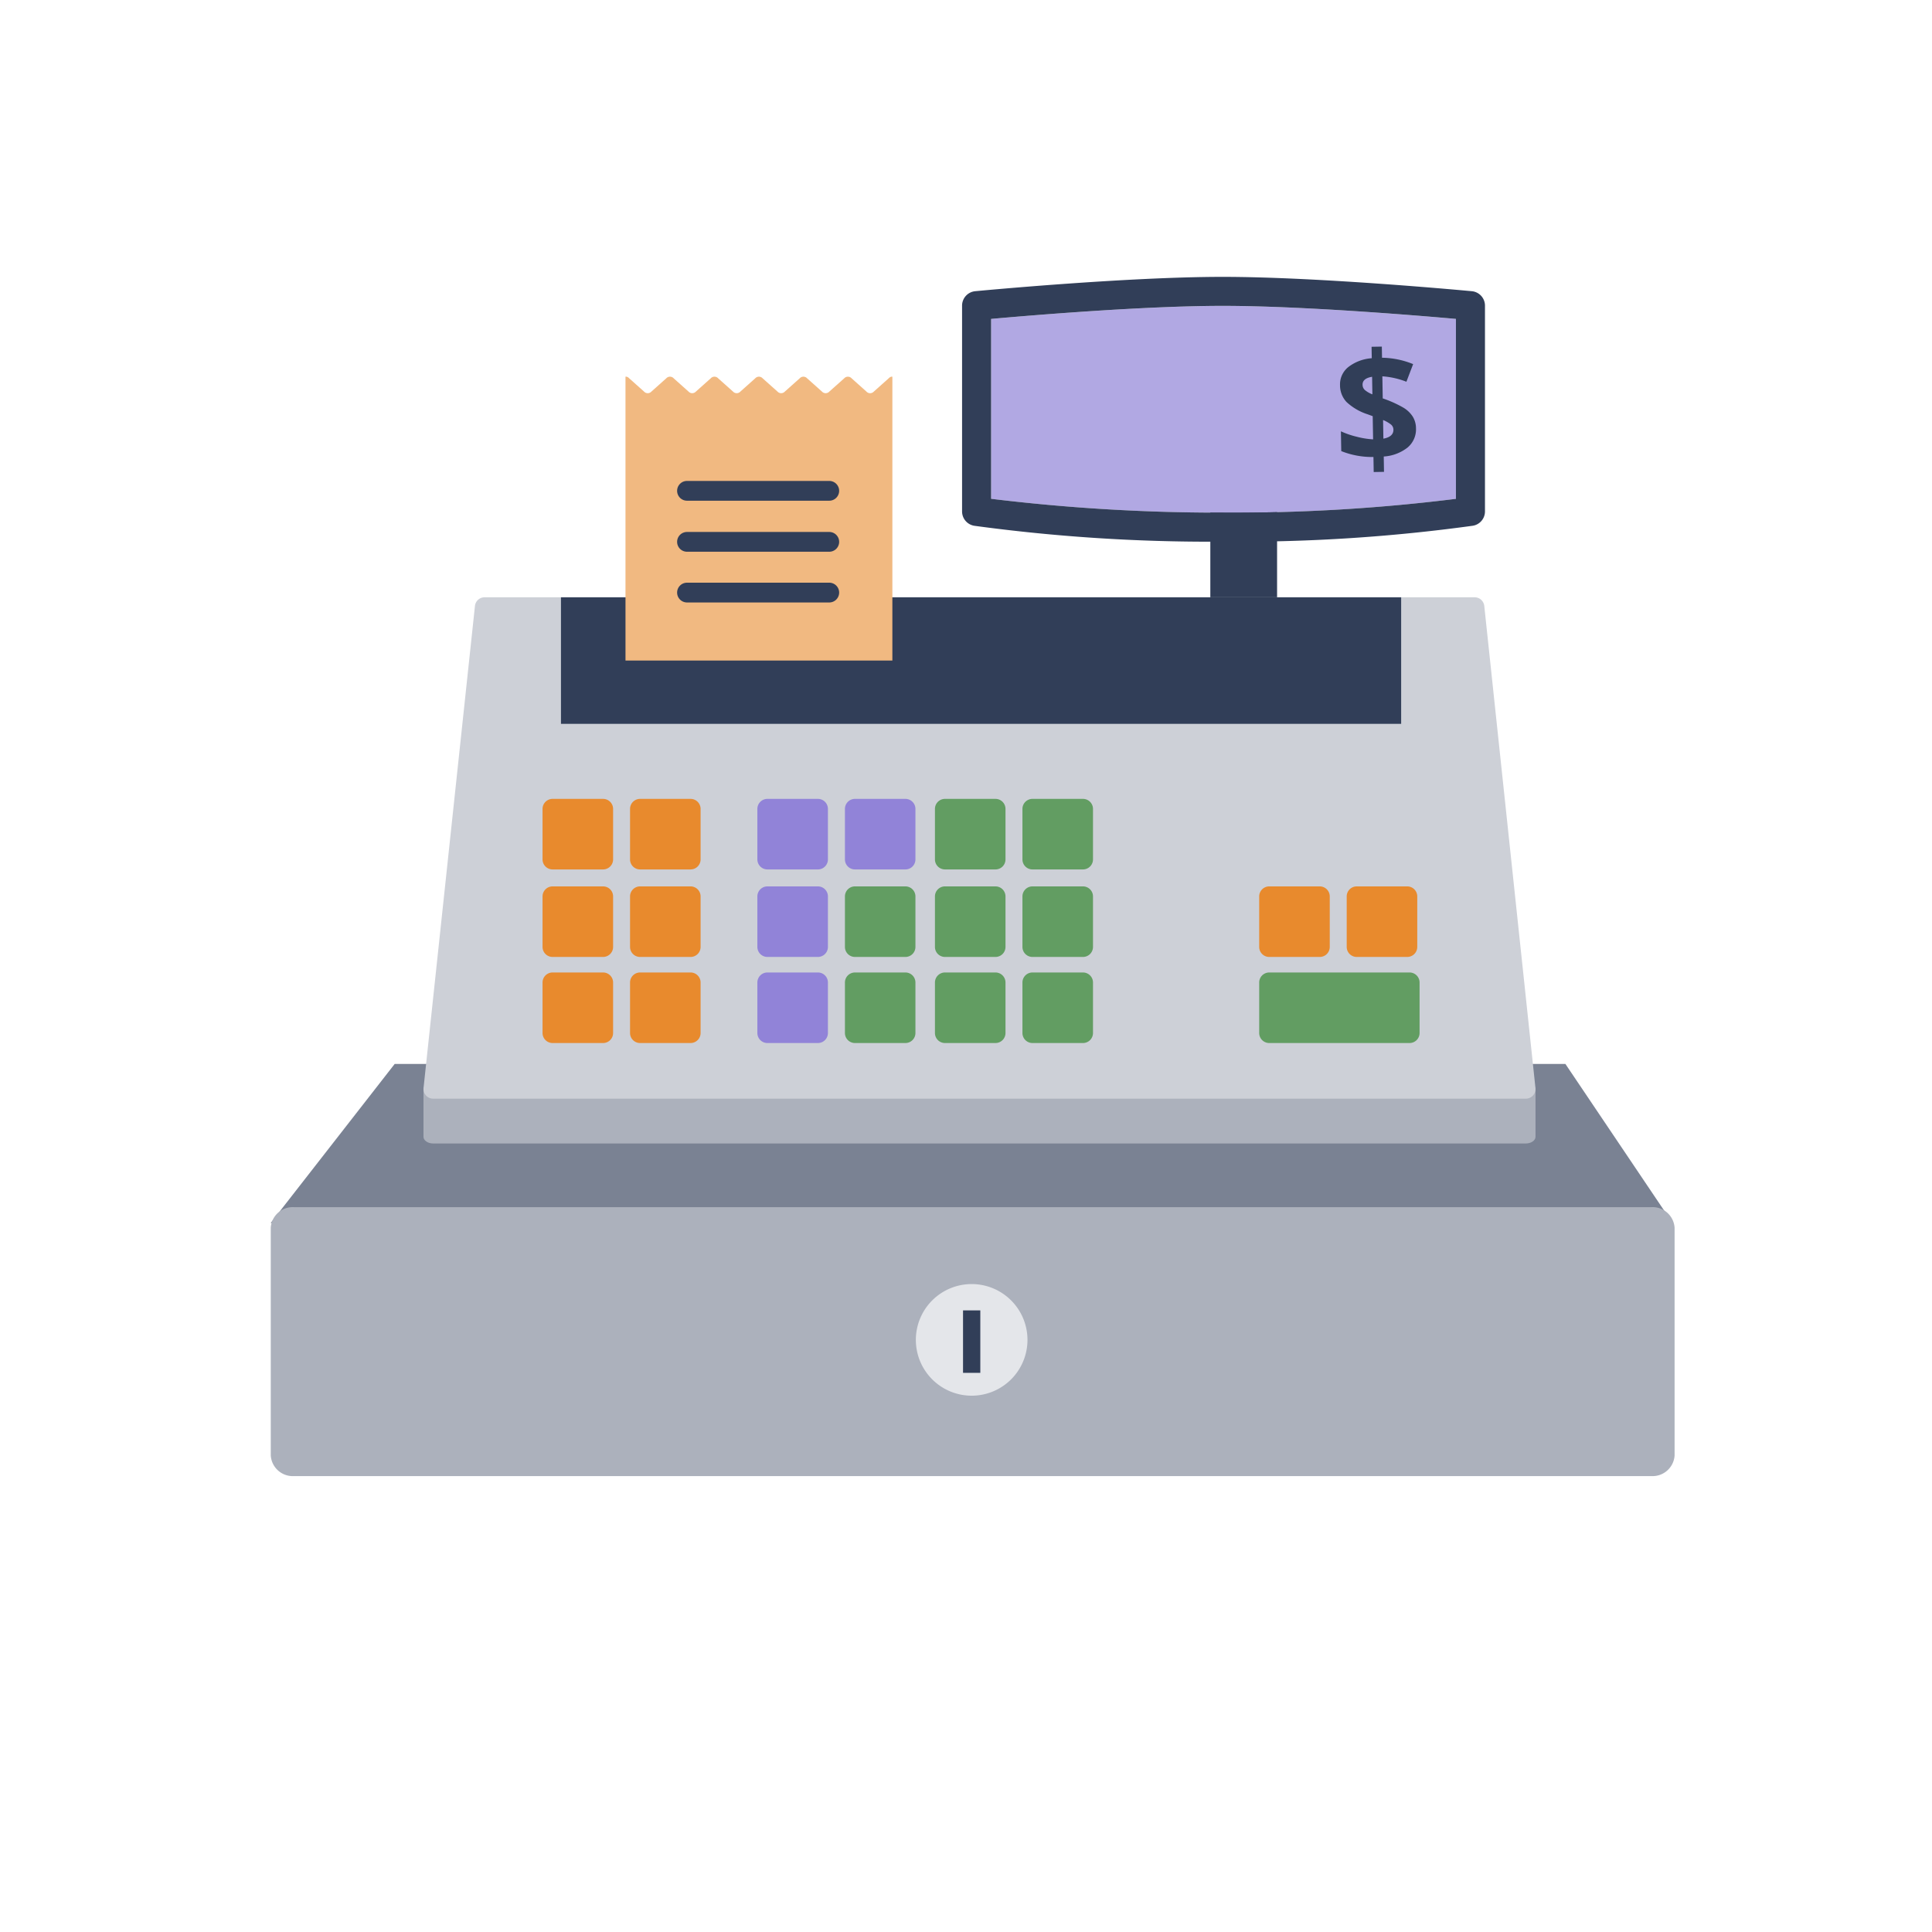 <svg xmlns="http://www.w3.org/2000/svg" width="192.674" height="192.674" viewBox="0 0 192.674 192.674"><g transform="translate(-497.809 -938.979)"><circle cx="96.337" cy="96.337" r="96.337" transform="translate(497.809 938.979)" fill="none"/><g transform="translate(-0.188 -0.62)"><rect width="6.657" height="14.299" transform="translate(618.7 989.955)" fill="#313e58"/><path d="M12.569,81.287.2,97.154l139.568-.35-10.45-15.517Z" transform="translate(524.791 964.414)" fill="#7a8293"/><path d="M137.671,96.081H2.332A2.2,2.2,0,0,0,0,98.129v22.722A2.2,2.2,0,0,0,2.332,122.9H137.671A2.2,2.2,0,0,0,140,120.851V98.129a2.2,2.2,0,0,0-2.332-2.048" transform="translate(525 963.905)" fill="#acb1bc"/><path d="M128.919,83.229H19.951c-.533,0-.966.3-.966.669v4.721c0,.369.433.669.966.669H128.919c.534,0,.966-.3.966-.669V83.9c0-.37-.432-.669-.966-.669" transform="translate(521.245 964.347)" fill="#acb1bc"/><path d="M78.456,110.3a5.566,5.566,0,1,1-5.566-5.566,5.566,5.566,0,0,1,5.566,5.566" transform="translate(522.009 962.922)" fill="#e4e6ea"/><rect width="1.723" height="6.229" transform="translate(594.038 1070.281)" fill="#313e58"/><path d="M124.776,34.371a.965.965,0,0,0-.96-.864H25.078a.965.965,0,0,0-.96.863L18.991,82.439a.964.964,0,0,0,.96,1.069H128.919a.965.965,0,0,0,.96-1.068Z" transform="translate(521.245 965.659)" fill="#cdd0d7"/><rect width="83.79" height="12.62" transform="translate(553.941 999.166)" fill="#313e58"/><path d="M66.464,36.224V10.309h-.093a.535.535,0,0,0-.277.165l-1.478,1.319a.5.5,0,0,1-.74,0L62.4,10.474a.5.5,0,0,0-.74,0L60.18,11.792a.5.5,0,0,1-.74,0l-1.478-1.319a.5.5,0,0,0-.739,0l-1.479,1.319a.5.5,0,0,1-.739,0l-1.479-1.319a.5.5,0,0,0-.739,0l-1.478,1.319a.5.5,0,0,1-.74,0l-1.478-1.319a.5.5,0,0,0-.74,0l-1.478,1.319a.5.5,0,0,1-.74,0l-1.478-1.319a.5.5,0,0,0-.74,0l-1.478,1.319a.5.5,0,0,1-.74,0l-1.478-1.319a.528.528,0,0,0-.277-.165h-.093V38.62H66.464Z" transform="translate(520.527 966.855)" fill="#f1b981"/><g transform="translate(565.56 987.562)"><path d="M46.2,30.737H60.324a.986.986,0,1,0,0-1.971H46.2a.986.986,0,1,0,0,1.971" transform="translate(-45.218 -23.677)" fill="#313e58"/><path d="M46.2,25.466H60.324a.986.986,0,1,0,0-1.971H46.2a.986.986,0,1,0,0,1.971" transform="translate(-45.218 -23.495)" fill="#313e58"/><path d="M46.2,35.975H60.324a.986.986,0,1,0,0-1.971H46.2a.986.986,0,1,0,0,1.971" transform="translate(-45.218 -23.856)" fill="#313e58"/></g><path d="M77.612,4.3V22.238a188.376,188.376,0,0,0,22.672,1.377,179.563,179.563,0,0,0,23.683-1.374V4.3C120.114,3.956,108.6,3,100.7,3s-19.267.955-23.091,1.3" transform="translate(519.228 967.107)" fill="#b1a8e3"/><path d="M125.45,1.43C125.3,1.416,110.3,0,100.6,0S76.069,1.416,75.921,1.43a1.448,1.448,0,0,0-1.31,1.442V23.394a1.449,1.449,0,0,0,1.22,1.43,174.3,174.3,0,0,0,24.333,1.585l1.1,0a170.326,170.326,0,0,0,24.276-1.588,1.446,1.446,0,0,0,1.219-1.429V2.872a1.447,1.447,0,0,0-1.31-1.442m-1.586,20.707a179.557,179.557,0,0,1-23.682,1.374,188.4,188.4,0,0,1-22.673-1.377V4.193c3.825-.342,15.2-1.3,23.091-1.3s19.411.957,23.264,1.3Z" transform="translate(519.331 967.21)" fill="#313e58"/><path d="M6.031,0H1.005A1,1,0,0,0,0,1.005V6.031A1,1,0,0,0,1.005,7.036H6.031A1,1,0,0,0,7.036,6.031V1.005A1,1,0,0,0,6.031,0" transform="translate(552.104 1019.27)" fill="#e88a2d"/><path d="M14.712,0H9.686A1,1,0,0,0,8.681,1.005V6.031A1,1,0,0,0,9.686,7.036h5.026a1,1,0,0,0,1.005-1.005V1.005A1,1,0,0,0,14.712,0" transform="translate(552.149 1019.27)" fill="#e88a2d"/><path d="M6.031,8.682H1.005A1,1,0,0,0,0,9.687v5.026a1,1,0,0,0,1.005,1.005H6.031a1,1,0,0,0,1.005-1.005V9.687A1,1,0,0,0,6.031,8.682" transform="translate(552.104 1019.315)" fill="#e88a2d"/><path d="M14.712,8.682H9.686A1,1,0,0,0,8.681,9.687v5.026a1,1,0,0,0,1.005,1.005h5.026a1,1,0,0,0,1.005-1.005V9.687a1,1,0,0,0-1.005-1.005" transform="translate(552.149 1019.315)" fill="#e88a2d"/><path d="M6.031,17.222H1.005A1,1,0,0,0,0,18.227v5.026a1,1,0,0,0,1.005,1.005H6.031a1,1,0,0,0,1.005-1.005V18.227a1,1,0,0,0-1.005-1.005" transform="translate(552.104 1019.36)" fill="#e88a2d"/><path d="M14.712,17.222H9.686a1,1,0,0,0-1.005,1.005v5.026a1,1,0,0,0,1.005,1.005h5.026a1,1,0,0,0,1.005-1.005V18.227a1,1,0,0,0-1.005-1.005" transform="translate(552.149 1019.36)" fill="#e88a2d"/><path d="M27.344,0H22.318a1,1,0,0,0-1.005,1.005V6.031a1,1,0,0,0,1.005,1.005h5.026a1,1,0,0,0,1.005-1.005V1.005A1,1,0,0,0,27.344,0" transform="translate(552.215 1019.27)" fill="#9183d8"/><path d="M36.026,0H31A1,1,0,0,0,30,1.005V6.031A1,1,0,0,0,31,7.036h5.026a1,1,0,0,0,1.005-1.005V1.005A1,1,0,0,0,36.026,0" transform="translate(552.26 1019.27)" fill="#9183d8"/><path d="M27.344,8.682H22.318a1,1,0,0,0-1.005,1.005v5.026a1,1,0,0,0,1.005,1.005h5.026a1,1,0,0,0,1.005-1.005V9.687a1,1,0,0,0-1.005-1.005" transform="translate(552.215 1019.315)" fill="#9183d8"/><path d="M36.026,8.682H31A1,1,0,0,0,30,9.687v5.026A1,1,0,0,0,31,15.718h5.026a1,1,0,0,0,1.005-1.005V9.687a1,1,0,0,0-1.005-1.005" transform="translate(552.26 1019.315)" fill="#629d62"/><path d="M27.344,17.222H22.318a1,1,0,0,0-1.005,1.005v5.026a1,1,0,0,0,1.005,1.005h5.026a1,1,0,0,0,1.005-1.005V18.227a1,1,0,0,0-1.005-1.005" transform="translate(552.215 1019.36)" fill="#9183d8"/><path d="M36.026,17.222H31A1,1,0,0,0,30,18.227v5.026A1,1,0,0,0,31,24.258h5.026a1,1,0,0,0,1.005-1.005V18.227a1,1,0,0,0-1.005-1.005" transform="translate(552.26 1019.36)" fill="#629d62"/><path d="M44.962,0H39.936a1,1,0,0,0-1.005,1.005V6.031a1,1,0,0,0,1.005,1.005h5.026a1,1,0,0,0,1.005-1.005V1.005A1,1,0,0,0,44.962,0" transform="translate(552.306 1019.27)" fill="#629d62"/><path d="M53.642,0H48.616a1,1,0,0,0-1.005,1.005V6.031a1,1,0,0,0,1.005,1.005h5.026a1,1,0,0,0,1.005-1.005V1.005A1,1,0,0,0,53.642,0" transform="translate(552.352 1019.27)" fill="#629d62"/><path d="M44.962,8.682H39.936a1,1,0,0,0-1.005,1.005v5.026a1,1,0,0,0,1.005,1.005h5.026a1,1,0,0,0,1.005-1.005V9.687a1,1,0,0,0-1.005-1.005" transform="translate(552.306 1019.315)" fill="#629d62"/><path d="M53.642,8.682H48.616a1,1,0,0,0-1.005,1.005v5.026a1,1,0,0,0,1.005,1.005h5.026a1,1,0,0,0,1.005-1.005V9.687a1,1,0,0,0-1.005-1.005" transform="translate(552.352 1019.315)" fill="#629d62"/><path d="M44.962,17.222H39.936a1,1,0,0,0-1.005,1.005v5.026a1,1,0,0,0,1.005,1.005h5.026a1,1,0,0,0,1.005-1.005V18.227a1,1,0,0,0-1.005-1.005" transform="translate(552.306 1019.36)" fill="#629d62"/><path d="M72.106,15.718h5.026a1,1,0,0,0,1.005-1.005V9.687a1,1,0,0,0-1.005-1.005H72.106A1,1,0,0,0,71.1,9.687v5.026a1,1,0,0,0,1.005,1.005" transform="translate(552.474 1019.315)" fill="#e88a2d"/><path d="M80.787,15.718h5.026a1,1,0,0,0,1.005-1.005V9.687a1,1,0,0,0-1.005-1.005H80.787a1,1,0,0,0-1.005,1.005v5.026a1,1,0,0,0,1.005,1.005" transform="translate(552.519 1019.315)" fill="#e88a2d"/><path d="M86.089,17.222H72.106A1,1,0,0,0,71.1,18.227v5.026a1,1,0,0,0,1.005,1.005H86.089a1,1,0,0,0,1.005-1.005V18.227a1,1,0,0,0-1.005-1.005" transform="translate(552.474 1019.36)" fill="#629d62"/><path d="M53.642,17.222H48.616a1,1,0,0,0-1.005,1.005v5.026a1,1,0,0,0,1.005,1.005h5.026a1,1,0,0,0,1.005-1.005V18.227a1,1,0,0,0-1.005-1.005" transform="translate(552.352 1019.36)" fill="#629d62"/><path d="M7.5,8.19A2.366,2.366,0,0,1,6.637,10.1a4.266,4.266,0,0,1-2.4.862v1.53H3.21v-1.5a8.3,8.3,0,0,1-3.2-.642V8.377a8.6,8.6,0,0,0,1.564.567,8.368,8.368,0,0,0,1.631.291V6.921l-.5-.194A5.583,5.583,0,0,1,.616,5.461,2.432,2.432,0,0,1,0,3.77,2.206,2.206,0,0,1,.847,1.99,4.307,4.307,0,0,1,3.21,1.142V0H4.233V1.112A8.476,8.476,0,0,1,7.324,1.8l-.7,1.747a8.07,8.07,0,0,0-2.389-.582v2.2A11.482,11.482,0,0,1,6.3,6.137a2.834,2.834,0,0,1,.9.9A2.24,2.24,0,0,1,7.5,8.19ZM5.248,8.3a.671.671,0,0,0-.254-.53,3.329,3.329,0,0,0-.762-.448V9.183Q5.248,9.011,5.248,8.3Zm-3-4.532a.708.708,0,0,0,.228.541,2.7,2.7,0,0,0,.735.437V2.994Q2.247,3.136,2.247,3.77Z" transform="matrix(1, -0.017, 0.017, 1, 631.571, 974.236)" fill="#313e58"/></g></g></svg>
